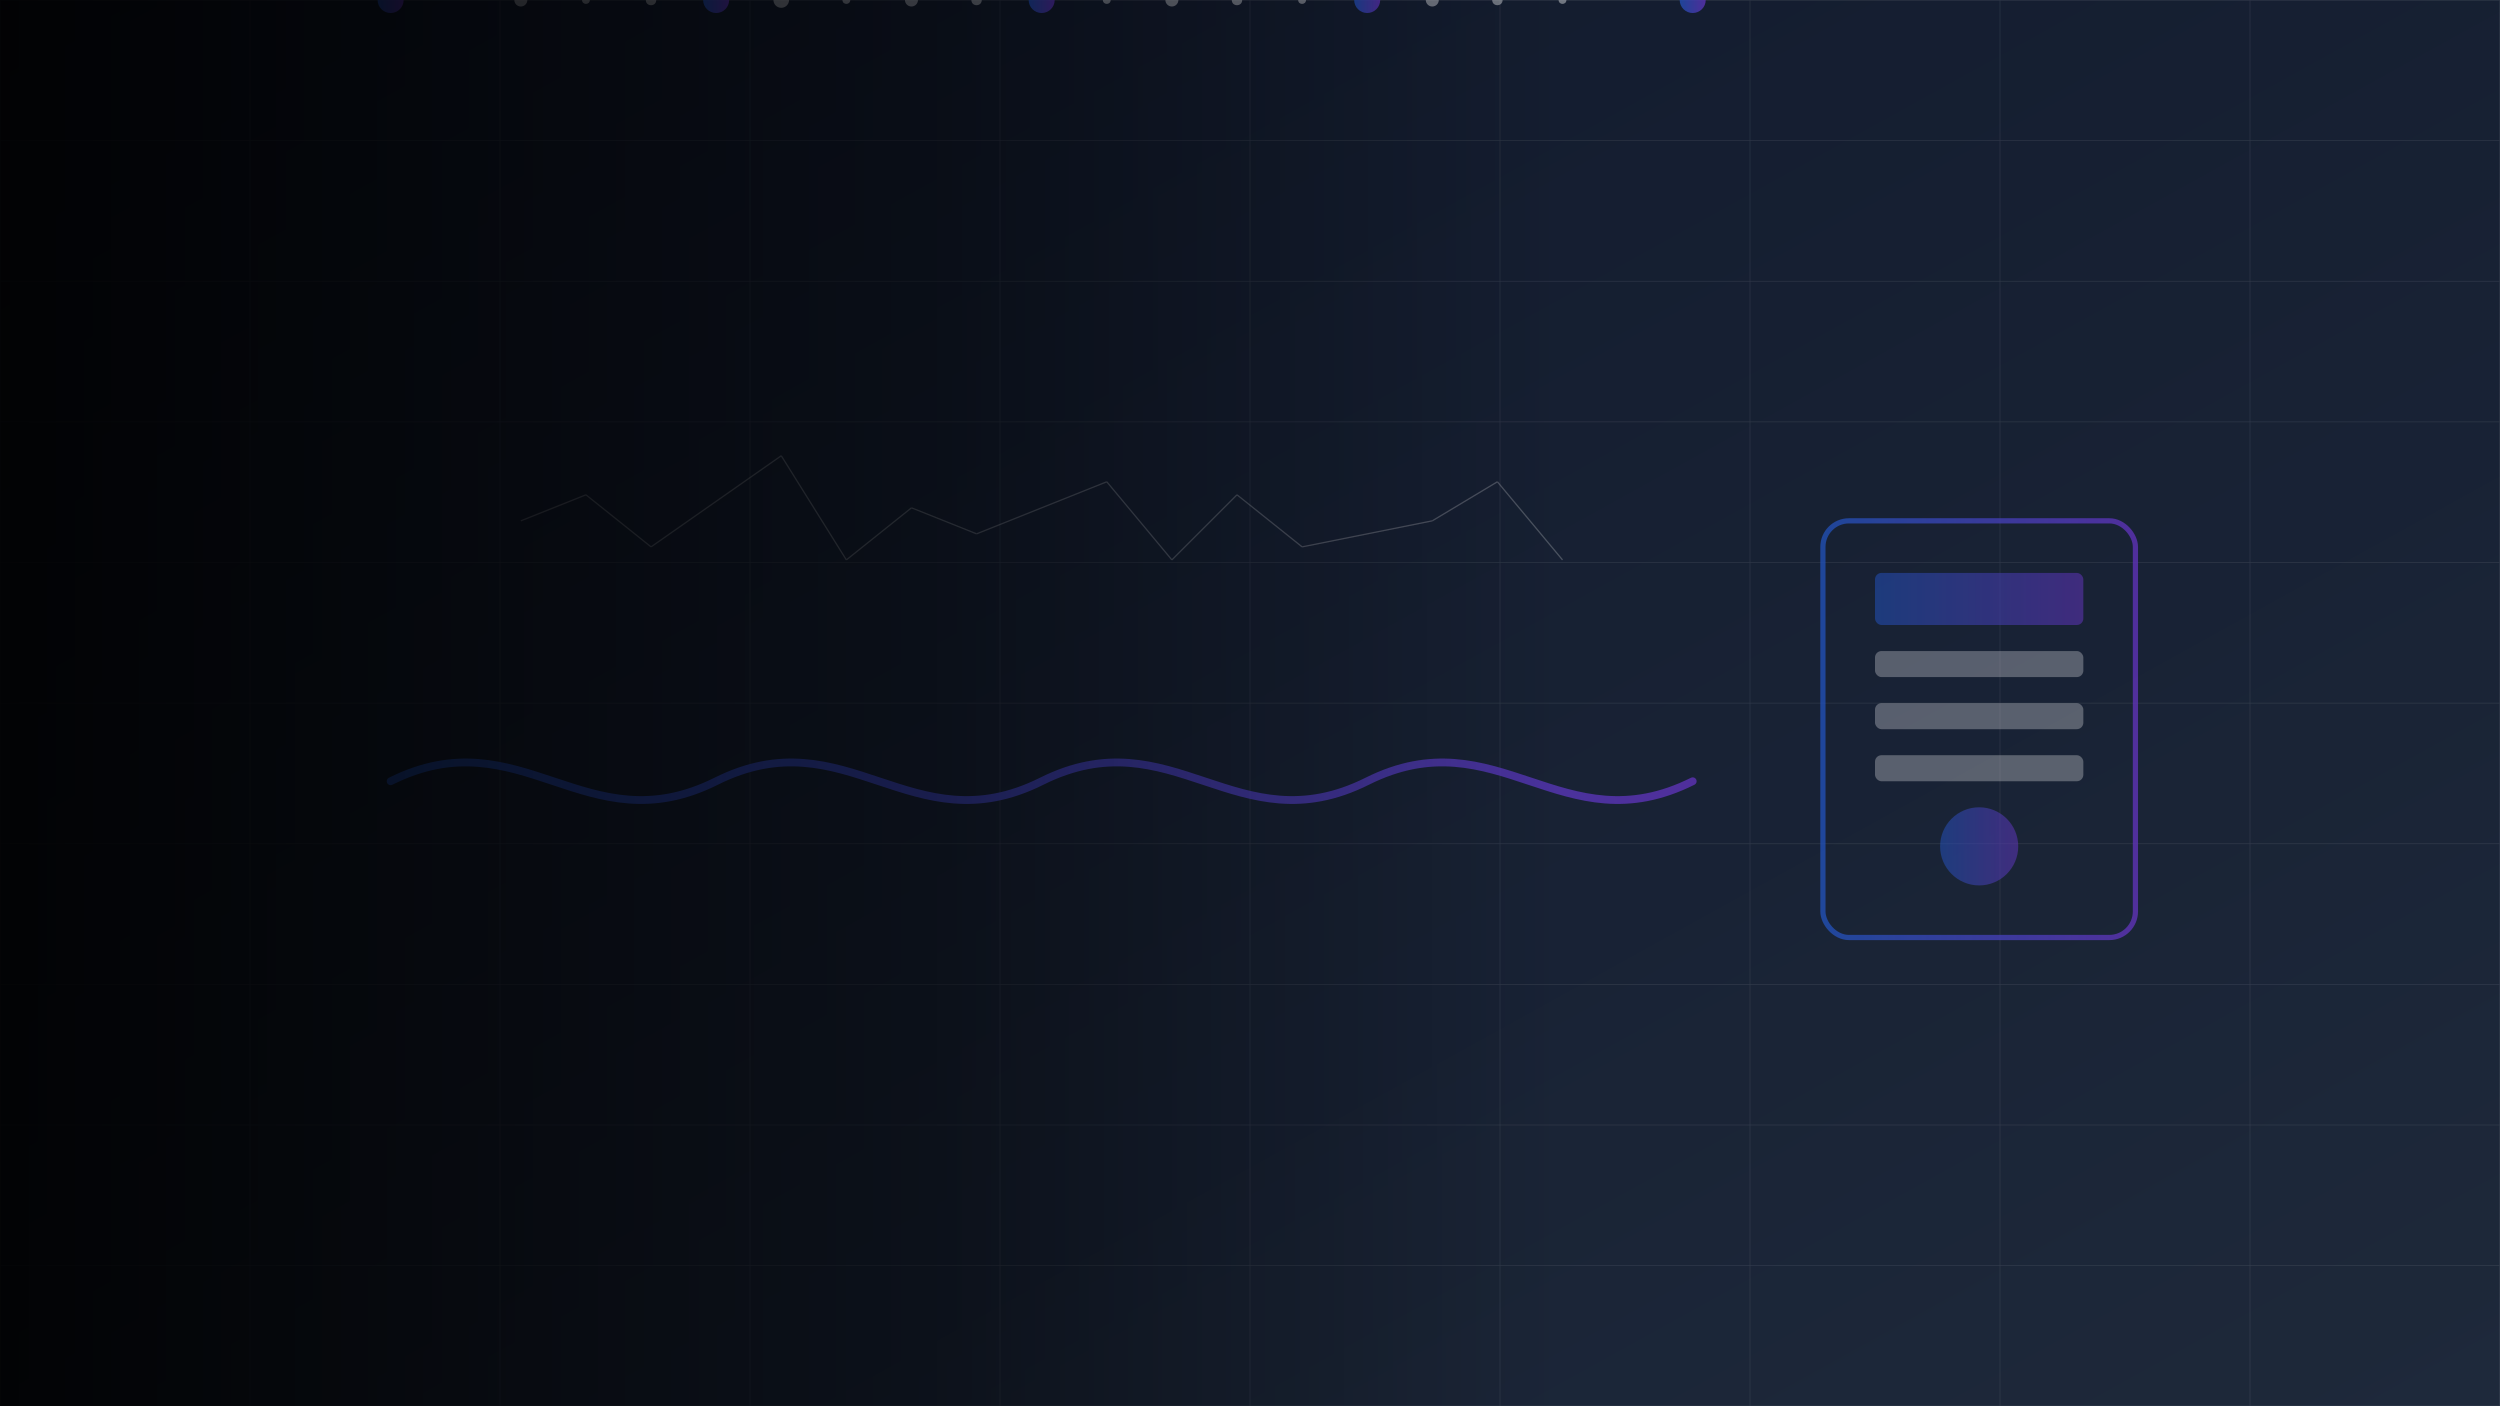 <?xml version="1.0" encoding="UTF-8" standalone="no"?>
<svg width="1920" height="1080" viewBox="0 0 1920 1080" version="1.1" xmlns="http://www.w3.org/2000/svg" xmlns:xlink="http://www.w3.org/1999/xlink">
  <defs>
    <linearGradient id="bg-gradient" x1="0%" y1="0%" x2="100%" y2="100%">
      <stop offset="0%" style="stop-color:#0f172a;stop-opacity:1" />
      <stop offset="100%" style="stop-color:#1e293b;stop-opacity:1" />
    </linearGradient>
    <linearGradient id="accent-gradient" x1="0%" y1="0%" x2="100%" y2="0%">
      <stop offset="0%" style="stop-color:#2563eb;stop-opacity:1" />
      <stop offset="100%" style="stop-color:#7c3aed;stop-opacity:1" />
    </linearGradient>
    <filter id="glow" x="-50%" y="-50%" width="200%" height="200%">
      <feGaussianBlur stdDeviation="10" result="blur" />
      <feComposite in="SourceGraphic" in2="blur" operator="over" />
    </filter>
  </defs>
  
  <!-- Background -->
  <rect width="1920" height="1080" fill="url(#bg-gradient)" />
  
  <!-- Abstract grid pattern -->
  <g opacity="0.15">
    <path d="M0,0 L1920,0 L1920,1080 L0,1080 L0,0 Z" fill="none" stroke="#ffffff" stroke-width="1" />
    <path d="M0,108 L1920,108" stroke="#ffffff" stroke-width="0.5" />
    <path d="M0,216 L1920,216" stroke="#ffffff" stroke-width="0.5" />
    <path d="M0,324 L1920,324" stroke="#ffffff" stroke-width="0.5" />
    <path d="M0,432 L1920,432" stroke="#ffffff" stroke-width="0.5" />
    <path d="M0,540 L1920,540" stroke="#ffffff" stroke-width="0.5" />
    <path d="M0,648 L1920,648" stroke="#ffffff" stroke-width="0.5" />
    <path d="M0,756 L1920,756" stroke="#ffffff" stroke-width="0.5" />
    <path d="M0,864 L1920,864" stroke="#ffffff" stroke-width="0.5" />
    <path d="M0,972 L1920,972" stroke="#ffffff" stroke-width="0.5" />
    
    <path d="M192,0 L192,1080" stroke="#ffffff" stroke-width="0.5" />
    <path d="M384,0 L384,1080" stroke="#ffffff" stroke-width="0.5" />
    <path d="M576,0 L576,1080" stroke="#ffffff" stroke-width="0.5" />
    <path d="M768,0 L768,1080" stroke="#ffffff" stroke-width="0.5" />
    <path d="M960,0 L960,1080" stroke="#ffffff" stroke-width="0.5" />
    <path d="M1152,0 L1152,1080" stroke="#ffffff" stroke-width="0.5" />
    <path d="M1344,0 L1344,1080" stroke="#ffffff" stroke-width="0.5" />
    <path d="M1536,0 L1536,1080" stroke="#ffffff" stroke-width="0.5" />
    <path d="M1728,0 L1728,1080" stroke="#ffffff" stroke-width="0.5" />
  </g>
  
  <!-- Abstract digital elements -->
  <g opacity="0.8" filter="url(#glow)">
    <!-- Digital signature path -->
    <path d="M300,600 C400,550 450,650 550,600 C650,550 700,650 800,600 C900,550 950,650 1050,600 C1150,550 1200,650 1300,600" 
          stroke="url(#accent-gradient)" stroke-width="6" fill="none" stroke-linecap="round" />
    
    <!-- Digital certificate -->
    <rect x="1400" y="400" width="240" height="320" rx="20" fill="none" stroke="url(#accent-gradient)" stroke-width="4" />
    <rect x="1440" y="440" width="160" height="40" rx="5" fill="url(#accent-gradient)" opacity="0.7" />
    <rect x="1440" y="500" width="160" height="20" rx="5" fill="#ffffff" opacity="0.5" />
    <rect x="1440" y="540" width="160" height="20" rx="5" fill="#ffffff" opacity="0.5" />
    <rect x="1440" y="580" width="160" height="20" rx="5" fill="#ffffff" opacity="0.5" />
    <circle cx="1520" cy="650" r="30" fill="url(#accent-gradient)" opacity="0.7" />
    
    <!-- Digital nodes -->
    <circle cx="300" y="600" r="10" fill="url(#accent-gradient)" />
    <circle cx="550" y="600" r="10" fill="url(#accent-gradient)" />
    <circle cx="800" y="600" r="10" fill="url(#accent-gradient)" />
    <circle cx="1050" y="600" r="10" fill="url(#accent-gradient)" />
    <circle cx="1300" y="600" r="10" fill="url(#accent-gradient)" />
    
    <!-- Abstract data points -->
    <g opacity="0.7">
      <circle cx="400" y="400" r="5" fill="#ffffff" />
      <circle cx="450" y="380" r="3" fill="#ffffff" />
      <circle cx="500" y="420" r="4" fill="#ffffff" />
      <circle cx="600" y="350" r="6" fill="#ffffff" />
      <circle cx="650" y="430" r="3" fill="#ffffff" />
      <circle cx="700" y="390" r="5" fill="#ffffff" />
      <circle cx="750" y="410" r="4" fill="#ffffff" />
      <circle cx="850" y="370" r="3" fill="#ffffff" />
      <circle cx="900" y="430" r="5" fill="#ffffff" />
      <circle cx="950" y="380" r="4" fill="#ffffff" />
      <circle cx="1000" y="420" r="3" fill="#ffffff" />
      <circle cx="1100" y="400" r="5" fill="#ffffff" />
      <circle cx="1150" y="370" r="4" fill="#ffffff" />
      <circle cx="1200" y="430" r="3" fill="#ffffff" />
    </g>
    
    <!-- Connection lines -->
    <g opacity="0.4">
      <path d="M400,400 L450,380" stroke="#ffffff" stroke-width="1" />
      <path d="M450,380 L500,420" stroke="#ffffff" stroke-width="1" />
      <path d="M500,420 L600,350" stroke="#ffffff" stroke-width="1" />
      <path d="M600,350 L650,430" stroke="#ffffff" stroke-width="1" />
      <path d="M650,430 L700,390" stroke="#ffffff" stroke-width="1" />
      <path d="M700,390 L750,410" stroke="#ffffff" stroke-width="1" />
      <path d="M750,410 L850,370" stroke="#ffffff" stroke-width="1" />
      <path d="M850,370 L900,430" stroke="#ffffff" stroke-width="1" />
      <path d="M900,430 L950,380" stroke="#ffffff" stroke-width="1" />
      <path d="M950,380 L1000,420" stroke="#ffffff" stroke-width="1" />
      <path d="M1000,420 L1100,400" stroke="#ffffff" stroke-width="1" />
      <path d="M1100,400 L1150,370" stroke="#ffffff" stroke-width="1" />
      <path d="M1150,370 L1200,430" stroke="#ffffff" stroke-width="1" />
    </g>
  </g>
  
  <!-- Overlay gradient -->
  <rect width="1920" height="1080" fill="url(#bg-gradient)" opacity="0.3" />
  
  <!-- Left side gradient overlay -->
  <linearGradient id="overlay-gradient" x1="0%" y1="0%" x2="100%" y2="0%">
    <stop offset="0%" style="stop-color:#000000;stop-opacity:0.9" />
    <stop offset="60%" style="stop-color:#000000;stop-opacity:0.5" />
    <stop offset="100%" style="stop-color:#000000;stop-opacity:0" />
  </linearGradient>
  <rect width="1200" height="1080" fill="url(#overlay-gradient)" />
</svg>
